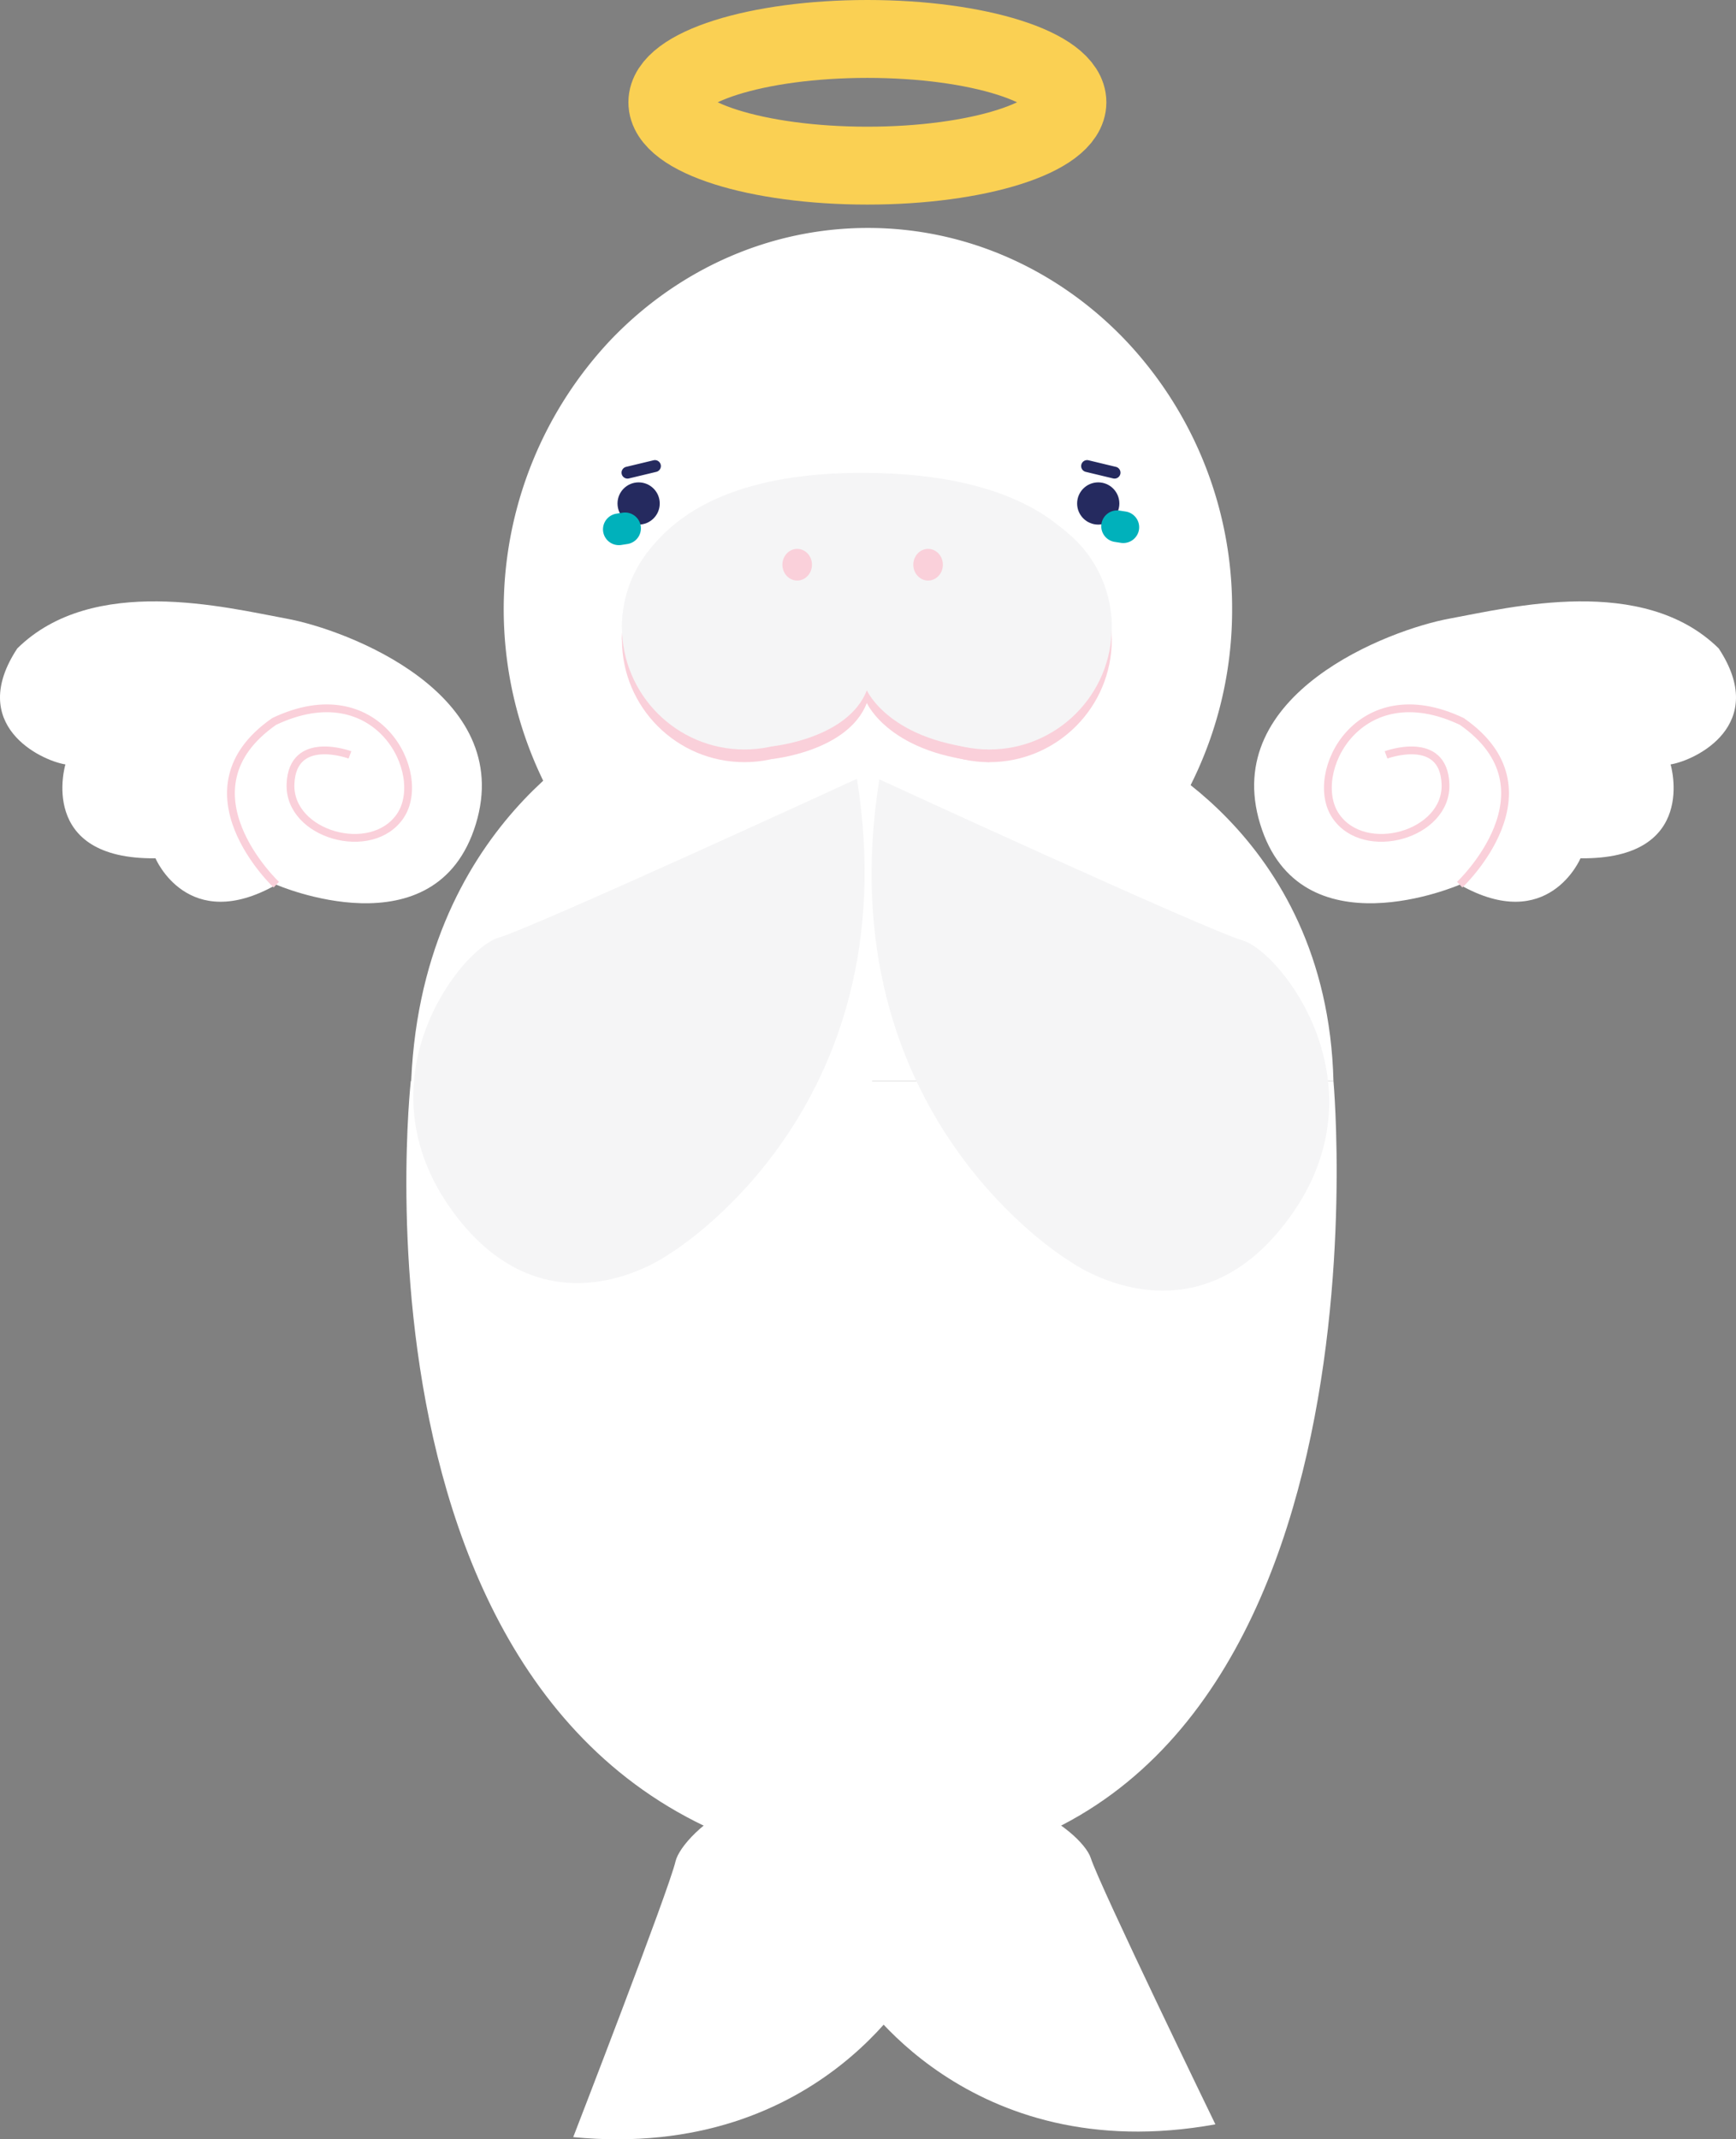 <svg xmlns="http://www.w3.org/2000/svg" width="668.704" height="823.96" viewBox="0 0 668.704 823.96">
  <rect x="0" y="0" width="668.704" height="823.96" fill="#808080" stroke="none"/>
  <g id="Layer_1" transform="translate(-100.419 -105.5)">
    <g id="Group_102" data-name="Group 102" transform="translate(100.419 120.5)">
      <g id="Group_97" data-name="Group 97" transform="translate(0 216.621)">
        <path id="Path_105" data-name="Path 105" d="M206.844,495.976s61.532,26.83,76.87-23.365-49.626-74.845-72.95-79.115-74.52-17.241-103.684,11.483c-19.429,29.481,8.873,43.111,18.534,44.681,0,0-11.02,36.662,34.7,36.158C160.325,485.818,172.7,515.332,206.844,495.976Z" transform="translate(-100.419 -386.859)" fill="#fff"/>
        <path id="Path_106" data-name="Path 106" d="M227.27,505.433s-38.752-36.475-.805-62.874c39.818-18.917,59.6,20.153,48.552,36.418s-42.981,7.246-42.274-12.272,22.9-11.264,22.9-11.264" transform="translate(-120.845 -396.315)" fill="none" stroke="#fad0da" stroke-miterlimit="10" stroke-width="3"/>
      </g>
      <g id="Group_228" data-name="Group 228">
        <g id="Group_98" data-name="Group 98" transform="translate(483.091 216.621)">
          <path id="Path_107" data-name="Path 107" d="M773.618,495.976s-61.532,26.83-76.87-23.365,49.626-74.845,72.95-79.115,74.52-17.241,103.684,11.483c19.429,29.481-8.873,43.111-18.534,44.681,0,0,11.02,36.662-34.7,36.158C820.137,485.818,807.759,515.332,773.618,495.976Z" transform="translate(-694.431 -386.859)" fill="#fff"/>
          <path id="Path_108" data-name="Path 108" d="M780.14,505.433s38.752-36.475.805-62.874c-39.818-18.917-59.6,20.153-48.552,36.418s42.981,7.246,42.274-12.272-22.9-11.264-22.9-11.264" transform="translate(-700.953 -396.315)" fill="none" stroke="#fad0da" stroke-miterlimit="10" stroke-width="3"/>
        </g>
      </g>
      <g id="Group_99" data-name="Group 99" transform="translate(220.803 674.453)">
        <path id="Path_109" data-name="Path 109" d="M503.878,1027.591s42.6,68.851,138.394,51.545c0,0-44.51-91.688-48-102.561s-42.062-39.948-79.237-11.638S503.878,1027.591,503.878,1027.591Z" transform="translate(-394.908 -950.388)" fill="#fff"/>
        <path id="Path_110" data-name="Path 110" d="M505.605,1020.719s-36.784,72.121-133.685,62.76c0,0,36.809-95.039,39.395-106.164s38.63-43.274,78.009-18.12S505.605,1020.719,505.605,1020.719Z" transform="translate(-371.92 -949.811)" fill="#fff"/>
      </g>
      <ellipse id="Ellipse_95" data-name="Ellipse 95" cx="77.057" cy="24.398" rx="77.057" ry="24.398" transform="translate(257.059)" fill="none" stroke="#fad053" stroke-miterlimit="10" stroke-width="30"/>
      <path id="Path_111" data-name="Path 111" d="M373.033,448.084S297.391,483.245,295,587.3H472.7V448Z" transform="translate(-136.753 -181.654)" fill="#fff"/>
      <path id="Path_112" data-name="Path 112" d="M614.795,455.073S691.672,487.718,694.1,584.31H513.5V455Z" transform="translate(-180.457 -182.961)" fill="#fff"/>
      <path id="Path_113" data-name="Path 113" d="M294.605,614S262.888,897.831,471.9,918.163C677.655,914.1,650,614,650,614" transform="translate(-136.359 -212.651)" fill="#fff"/>
      <path id="Path_114" data-name="Path 114" d="M619.578,356.8a150.11,150.11,0,0,1-33.588,95.039q-3.66,4.477-7.62,8.637c-25.431,26.6-60.5,43.119-99.081,43.119-42.4,0-80.571-19.949-106.351-51.333a151.12,151.12,0,0,1,7.271-199.137c25.431-26.6,60.5-43.12,99.081-43.12s73.65,16.517,99.081,43.12A149.836,149.836,0,0,1,619.578,356.8Z" transform="translate(-144.97 -137.212)" fill="#fff"/>
      <g id="Group_100" data-name="Group 100" transform="translate(239.568 171.998)">
        <circle id="Ellipse_96" data-name="Ellipse 96" cx="47.17" cy="47.17" r="47.17" transform="translate(0.006 12.207)" fill="#fad0da"/>
        <circle id="Ellipse_97" data-name="Ellipse 97" cx="47.17" cy="47.17" r="47.17" transform="translate(94.345 12.207)" fill="#fad0da"/>
        <path id="Path_115" data-name="Path 115" d="M461.1,449.269s29.131-2.846,36.451-21.552c0,0,8.946,20.332,47.17,22.772L543.1,396,439,403.319Z" transform="translate(-403.21 -343.943)" fill="#fad0da"/>
        <path id="Path_116" data-name="Path 116" d="M395,391.367s-2.44-60.182,94.339-59.369,94.339,59.369,94.339,59.369" transform="translate(-394.993 -331.99)" fill="#fad0da"/>
      </g>
      <g id="Group_101" data-name="Group 101" transform="translate(239.568 167.119)">
        <circle id="Ellipse_98" data-name="Ellipse 98" cx="47.17" cy="47.17" r="47.17" transform="translate(0.006 12.207)" fill="#f5f5f6"/>
        <circle id="Ellipse_99" data-name="Ellipse 99" cx="47.17" cy="47.17" r="47.17" transform="translate(94.345 12.207)" fill="#f5f5f6"/>
        <path id="Path_117" data-name="Path 117" d="M461.1,443.269s29.131-2.846,36.451-21.552c0,0,8.946,20.332,47.17,22.772L543.1,390,439,397.319Z" transform="translate(-403.21 -337.943)" fill="#f5f5f6"/>
        <path id="Path_118" data-name="Path 118" d="M395,385.367s-2.44-60.182,94.339-59.369,94.339,59.369,94.339,59.369" transform="translate(-394.993 -325.99)" fill="#f5f5f6"/>
      </g>
      <ellipse id="Ellipse_100" data-name="Ellipse 100" cx="5.693" cy="6.1" rx="5.693" ry="6.1" transform="translate(301.382 196.405)" fill="#fad0da"/>
      <ellipse id="Ellipse_101" data-name="Ellipse 101" cx="5.693" cy="6.1" rx="5.693" ry="6.1" transform="translate(351.805 196.405)" fill="#fad0da"/>
      <circle id="Ellipse_102" data-name="Ellipse 102" cx="8.133" cy="8.133" r="8.133" transform="translate(237.866 170.787)" fill="#252a5f"/>
      <circle id="Ellipse_103" data-name="Ellipse 103" cx="8.133" cy="8.133" r="8.133" transform="translate(414.906 170.787)" fill="#252a5f"/>
      <path id="Path_119" data-name="Path 119" d="M395.462,356.9l-2.407.374a6.118,6.118,0,0,1-6.962-5.091h0a6.118,6.118,0,0,1,5.091-6.962l2.407-.374a6.118,6.118,0,0,1,6.962,5.091h0A6.106,6.106,0,0,1,395.462,356.9Z" transform="translate(-153.75 -162.378)" fill="#00b1bb"/>
      <path id="Path_120" data-name="Path 120" d="M627.184,355.9l2.407.374a6.118,6.118,0,0,0,6.962-5.091h0a6.118,6.118,0,0,0-5.091-6.962l-2.407-.374a6.118,6.118,0,0,0-6.962,5.091h0A6.106,6.106,0,0,0,627.184,355.9Z" transform="translate(-197.818 -162.192)" fill="#00b1bb"/>
      <path id="Path_121" data-name="Path 121" d="M408.205,324.482l-10.564,2.537a2.3,2.3,0,0,1-2.765-1.692h0a2.3,2.3,0,0,1,1.692-2.765l10.564-2.537a2.3,2.3,0,0,1,2.765,1.692h0A2.294,2.294,0,0,1,408.205,324.482Z" transform="translate(-155.392 -157.746)" fill="#252a5f"/>
      <path id="Path_122" data-name="Path 122" d="M614.257,324.482l10.564,2.537a2.3,2.3,0,0,0,2.765-1.692h0a2.3,2.3,0,0,0-1.692-2.765l-10.564-2.537a2.3,2.3,0,0,0-2.765,1.692h0A2.294,2.294,0,0,0,614.257,324.482Z" transform="translate(-196.04 -157.746)" fill="#252a5f"/>
      <path id="Path_123" data-name="Path 123" d="M394.558,654.036s92.981-54.928,72.511-183.156c0,0-123.487,56.856-138.085,61.215s-54.416,55-17.681,105.351S394.558,654.036,394.558,654.036Z" transform="translate(-136.971 -185.927)" fill="#f5f5f6"/>
      <path id="Path_124" data-name="Path 124" d="M589.744,656.852s-94.274-55.693-73.52-185.7c0,0,125.2,57.645,140,62.069s55.172,55.766,17.924,106.815S589.744,656.852,589.744,656.852Z" transform="translate(-177.505 -185.977)" fill="#f5f5f6"/>
    </g>
  </g>
</svg>

